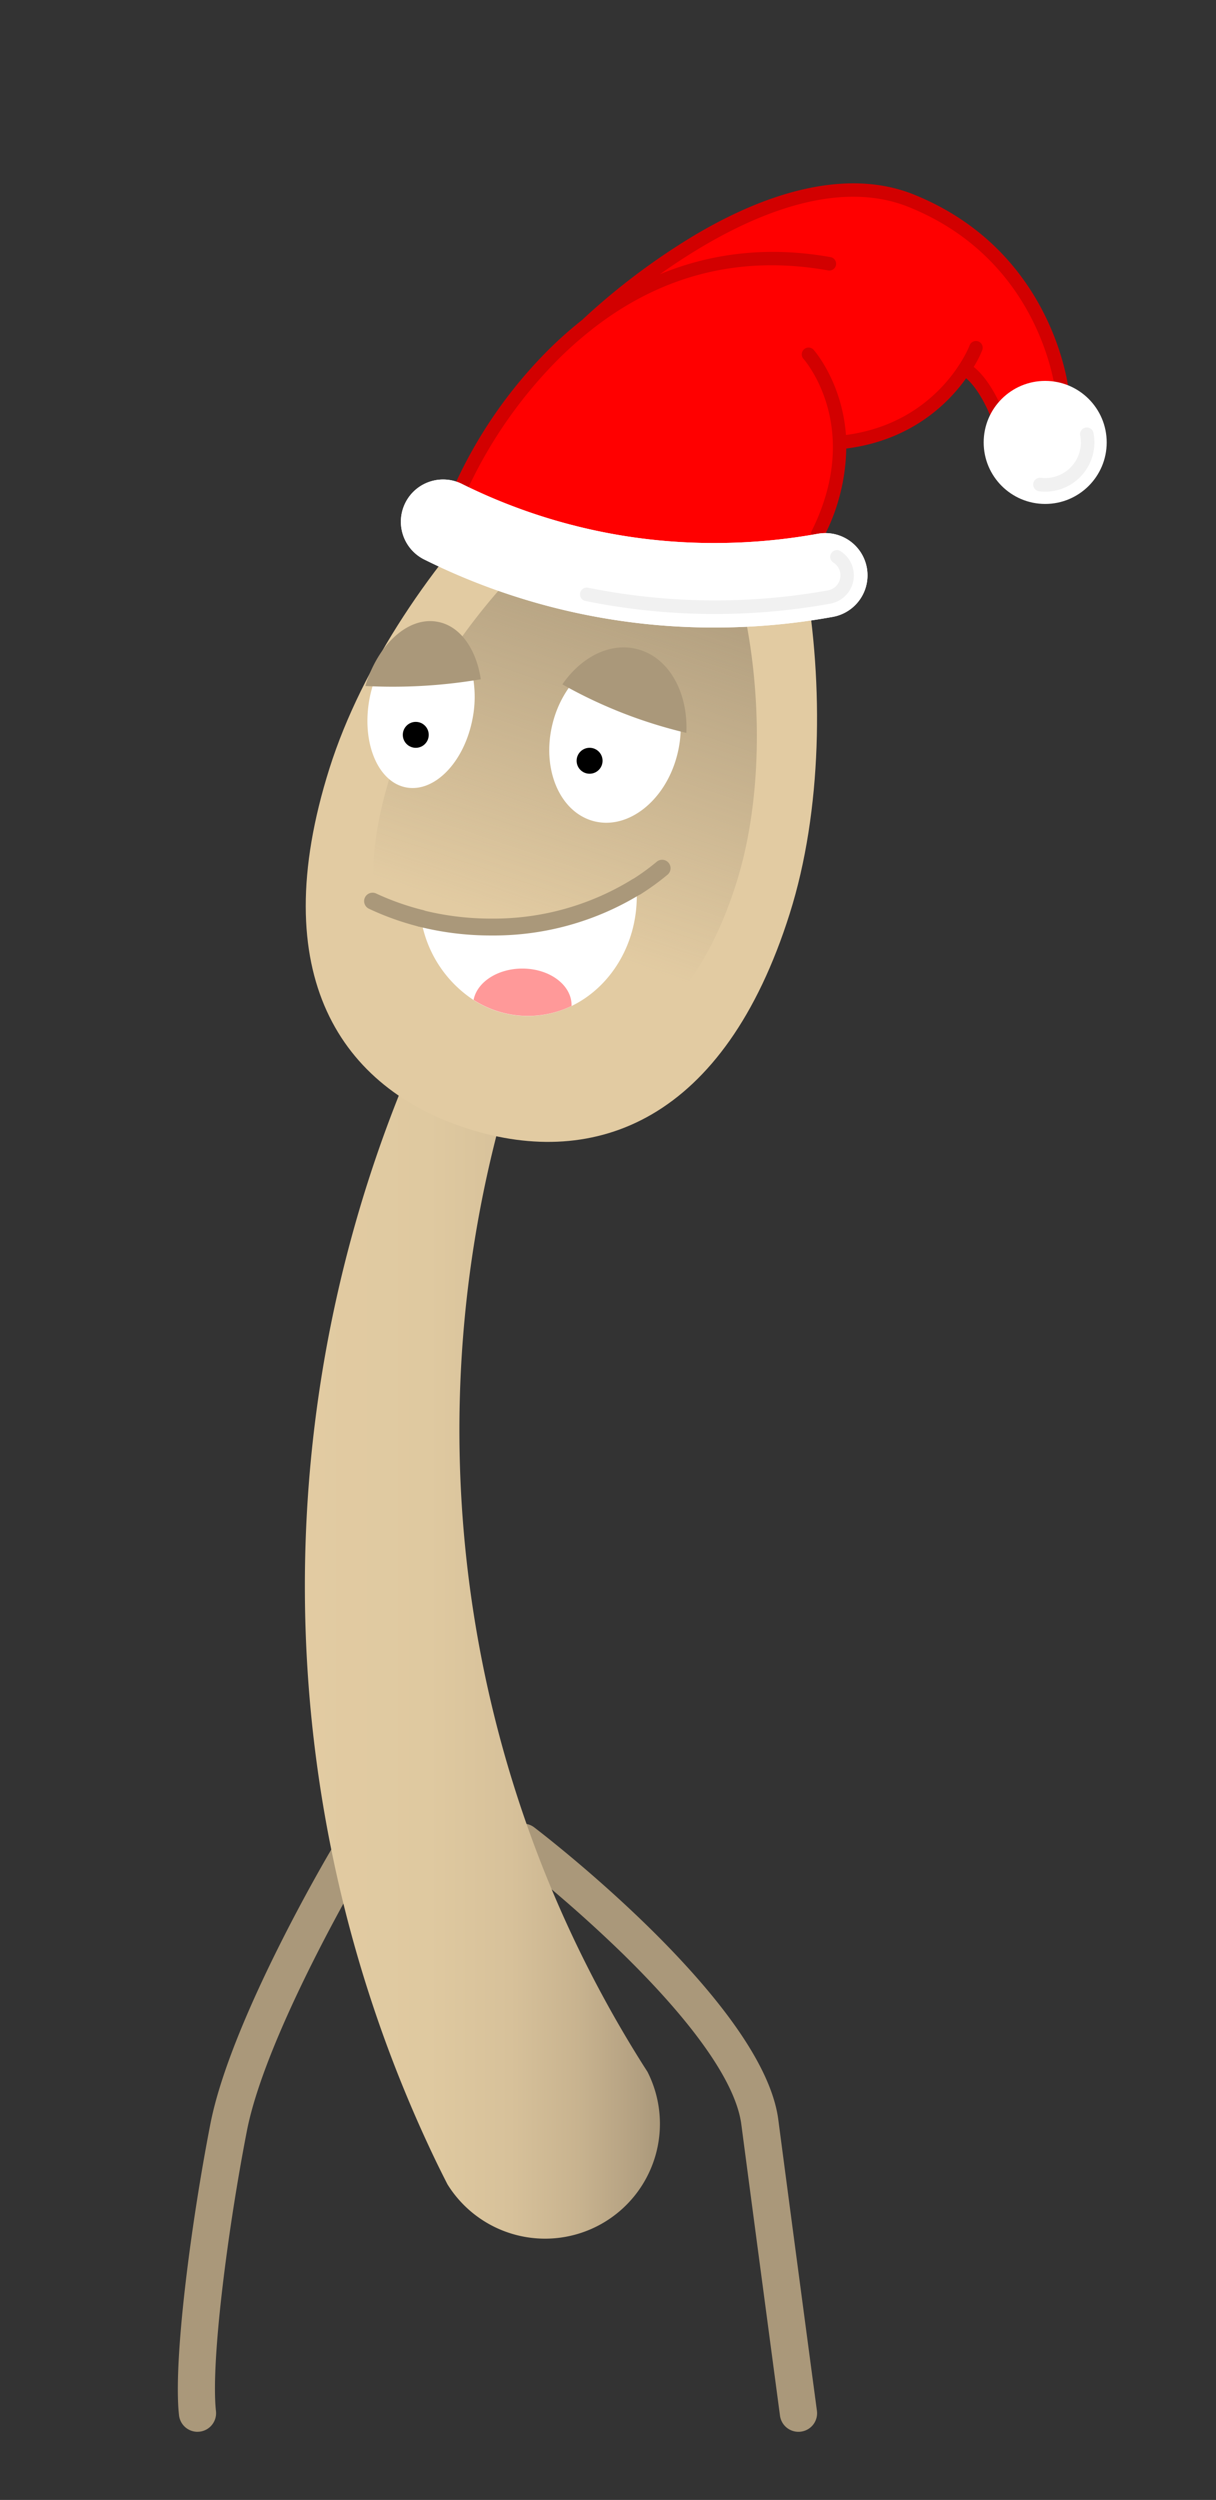 <svg id="Figurelementer" xmlns="http://www.w3.org/2000/svg" xmlns:xlink="http://www.w3.org/1999/xlink" width="360" height="740" viewBox="0 0 360 740"><rect x="0" y="0" width="360" height="740" fill="#333333" stroke="none"/><defs><style>.cls-1{fill:#aa987a;}.cls-2{fill:url(#linear-gradient);}.cls-3{fill:#e2cba2;}.cls-4{fill:url(#linear-gradient-2);}.cls-5{fill:#fff;}.cls-6{fill:#f99;}.cls-7{fill:red;}.cls-8{fill:#d20000;}.cls-9{fill:#f1f1f1;}</style><linearGradient id="linear-gradient" x1="90.28" y1="482.21" x2="195.28" y2="482.21" gradientUnits="userSpaceOnUse"><stop offset="0" stop-color="#e2cba2"/><stop offset="0.35" stop-color="#dfc9a0"/><stop offset="0.58" stop-color="#d7c19a"/><stop offset="0.77" stop-color="#c8b38f"/><stop offset="0.94" stop-color="#b3a081"/><stop offset="1" stop-color="#aa987a"/></linearGradient><linearGradient id="linear-gradient-2" x1="197.16" y1="287.01" x2="163.67" y2="409.24" gradientTransform="translate(17.33 -142.97) rotate(3.36)" gradientUnits="userSpaceOnUse"><stop offset="0" stop-color="#aa987a"/><stop offset="1" stop-color="#aa987a" stop-opacity="0"/></linearGradient></defs><title>Nisskefar</title><g id="Nisskefar"><path class="cls-1" d="M236.37,719.83a5.5,5.5,0,0,1-5.45-4.77c-.07-.54-7.21-54-11.45-86.24-1.59-12.1-13.7-29.53-35-50.4a405.62,405.62,0,0,0-33.07-28.83,5.5,5.5,0,0,1,6.66-8.75c2.77,2.11,67.81,52,72.35,86.54,4.23,32.27,11.37,85.69,11.44,86.22a5.49,5.49,0,0,1-4.72,6.18A4.56,4.56,0,0,1,236.37,719.83Z"/><path class="cls-1" d="M58.41,719.83A5.51,5.51,0,0,1,53,714.94c-1.77-15.92,3.46-56.3,9.28-86.22,6-30.72,34.61-79.24,35.83-81.29a5.5,5.5,0,0,1,9.46,5.61c-.29.49-28.88,48.93-34.49,77.78-5.74,29.53-10.73,68.61-9.14,82.9A5.51,5.51,0,0,1,59,719.8Z"/><path class="cls-2" d="M154.47,310.83a351.91,351.91,0,0,0,33.72,296.88q1.71,2.79,3.49,5.54a34,34,0,0,1-59.22,33.3q-1.53-3-3-6a392.87,392.87,0,0,1-1.68-338.62"/><path class="cls-3" d="M233.78,270.5c-19.37,61.28-57.44,75.57-95.06,63.67S78.17,288.7,97.55,227.42,182.81,104,208.89,112.26,253.16,209.22,233.78,270.5Z"/><path class="cls-4" d="M218,261.37c-14.54,46-43.11,56.72-71.35,47.79S101.18,275,115.73,229s64-92.63,83.57-86.44S232.53,215.37,218,261.37Z"/><path class="cls-1" d="M124.64,274.36a2.54,2.54,0,0,1-.61-.07A81.73,81.73,0,0,1,109.24,269a2.49,2.49,0,1,1,2.11-4.52,77.12,77.12,0,0,0,13.89,4.91,2.5,2.5,0,0,1-.6,4.93Z"/><path class="cls-1" d="M188.45,265a2.5,2.5,0,0,1-1.34-4.62,65.94,65.94,0,0,0,7.21-5.21,2.5,2.5,0,1,1,3.19,3.84,73.42,73.42,0,0,1-7.73,5.61A2.52,2.52,0,0,1,188.45,265Z"/><path class="cls-5" d="M124.63,271.86A35.54,35.54,0,0,0,140.18,296a29.71,29.71,0,0,0,29,1.8c11.38-5.47,19.34-18,19.34-32.5,0-.94,0-1.88-.1-2.8,0,0-17.28,9.12-32.63,10.65S124.63,271.86,124.63,271.86Z"/><path class="cls-1" d="M145.41,276.91A87.09,87.09,0,0,1,124,274.28a2.5,2.5,0,1,1,1.23-4.84,82.39,82.39,0,0,0,20.16,2.47,78.18,78.18,0,0,0,41.7-11.56,2.5,2.5,0,0,1,2.66,4.24A83.19,83.19,0,0,1,145.41,276.91Z"/><path class="cls-6" d="M169.21,297.52a2.09,2.09,0,0,1,0,.25,29.71,29.71,0,0,1-29-1.8c1-5.24,7.1-9.27,14.44-9.27C162.68,286.7,169.21,291.54,169.21,297.52Z"/><path class="cls-5" d="M201.49,216.94a33.19,33.19,0,0,1-1,6.5c-3.41,13.44-14.43,22.24-24.61,19.65s-15.67-15.56-12.26-29a31.76,31.76,0,0,1,4.55-10.17c5.05-7.34,12.76-11.33,20.05-9.48C196.77,196.6,202,206,201.49,216.94Z"/><path class="cls-1" d="M203.2,216.94a140,140,0,0,1-36.71-14.36c5.57-8.09,14.07-12.49,22.11-10.45C198,194.51,203.76,204.92,203.2,216.94Z"/><circle cx="174.55" cy="225.19" r="3.84"/><path class="cls-5" d="M139.92,212.63c-2.41,12.88-11.2,22-19.63,20.46S107,219.8,109.38,206.92a35.12,35.12,0,0,1,.94-3.83c3.26-10.81,11.11-18.05,18.68-16.63,5.84,1.09,10,7,11.17,14.89A33.64,33.64,0,0,1,139.92,212.63Z"/><path class="cls-1" d="M142.34,201.07a154.71,154.71,0,0,1-26,2.2q-4.12,0-8.18-.21c3.73-12.37,12.72-20.66,21.39-19C136.23,185.27,141,192.1,142.34,201.07Z"/><circle cx="123.09" cy="217.52" r="3.84"/><path class="cls-7" d="M269.88,59.47c-41.3-16.74-96.16,36.71-96.16,36.72-25.06,19.7-36.78,47.16-36.78,47.16l26.15,20.55,73.31,5L242.1,158c5.12-10.3,6.71-19.42,6.5-27.07h0c21-2,32-14.19,36.95-21.79h0c6.32,3.59,10.35,15.42,10.35,15.42l18.6-8S311.19,76.22,269.88,59.47Z"/><path class="cls-8" d="M270.64,57.62c-17.49-7.09-40.09-2.87-65.35,12.21a200,200,0,0,0-33,24.92l0,0a115.9,115.9,0,0,0-10.62,9.5,137,137,0,0,0-26.58,38.28,2,2,0,0,0,1.06,2.63,2.13,2.13,0,0,0,.78.16,2,2,0,0,0,1.84-1.22A135.45,135.45,0,0,1,164.62,107a113.71,113.71,0,0,1,10.14-9.11,3,3,0,0,0,.35-.27l.07-.07c20.64-16.23,44.12-22.12,70-17.5a2,2,0,1,0,.7-3.94c-19.69-3.52-36.53-.71-50.51,5.07,19.41-13.8,49.31-29.78,73.79-19.85,35.33,14.32,42.14,46.82,43.23,54l-15.31,6.62c-1.35-3.31-4.42-9.83-8.81-13.34a33.51,33.51,0,0,0,2.49-4.87,2,2,0,1,0-3.74-1.4c-.09.23-8.85,22.74-36.57,26.42-1.17-15.7-9.44-25.07-9.57-25.21a2,2,0,0,0-3,2.69c.18.2,17.76,20.09,2.42,50.93a2,2,0,0,0,.9,2.68,2,2,0,0,0,.89.21,2,2,0,0,0,1.79-1.11,59,59,0,0,0,6.66-26.18c19-2.4,30-13.08,35.48-20.8,4,3.37,7.06,10.53,8,13.29a2,2,0,0,0,1.08,1.19,2.06,2.06,0,0,0,.81.17,2,2,0,0,0,.79-.17l18.61-8a2,2,0,0,0,1.2-2C316.49,116,312.59,74.63,270.64,57.62Z"/><path class="cls-5" d="M211.74,185.75a192.17,192.17,0,0,1-85.87-20,12.5,12.5,0,1,1,11.07-22.41,167.48,167.48,0,0,0,74.8,17.4A170.88,170.88,0,0,0,242.1,158a12.5,12.5,0,1,1,4.46,24.6A195.62,195.62,0,0,1,211.74,185.75Z"/><path class="cls-5" d="M211.74,185.75a192.17,192.17,0,0,1-85.87-20,12.5,12.5,0,1,1,11.07-22.41,167.48,167.48,0,0,0,74.8,17.4A170.88,170.88,0,0,0,242.1,158a12.5,12.5,0,1,1,4.46,24.6A195.62,195.62,0,0,1,211.74,185.75Z"/><path class="cls-9" d="M211.74,181.75a191.8,191.8,0,0,1-38.43-3.86,2,2,0,0,1,.81-3.92,189.63,189.63,0,0,0,71,.79,4.51,4.51,0,0,0,1.49-8.31,2,2,0,0,1,2-3.44,8.5,8.5,0,0,1-2.81,15.68A191.46,191.46,0,0,1,211.74,181.75Z"/><circle class="cls-5" cx="309.43" cy="130.96" r="18.21"/><path class="cls-9" d="M309.43,145.54a14.89,14.89,0,0,1-1.77-.11,2,2,0,1,1,.48-4,11,11,0,0,0,1.29.08A10.59,10.59,0,0,0,320,131a11.43,11.43,0,0,0-.22-2.18,2,2,0,0,1,3.91-.81,14.25,14.25,0,0,1,.31,3A14.59,14.59,0,0,1,309.43,145.54Z"/></g></svg>
